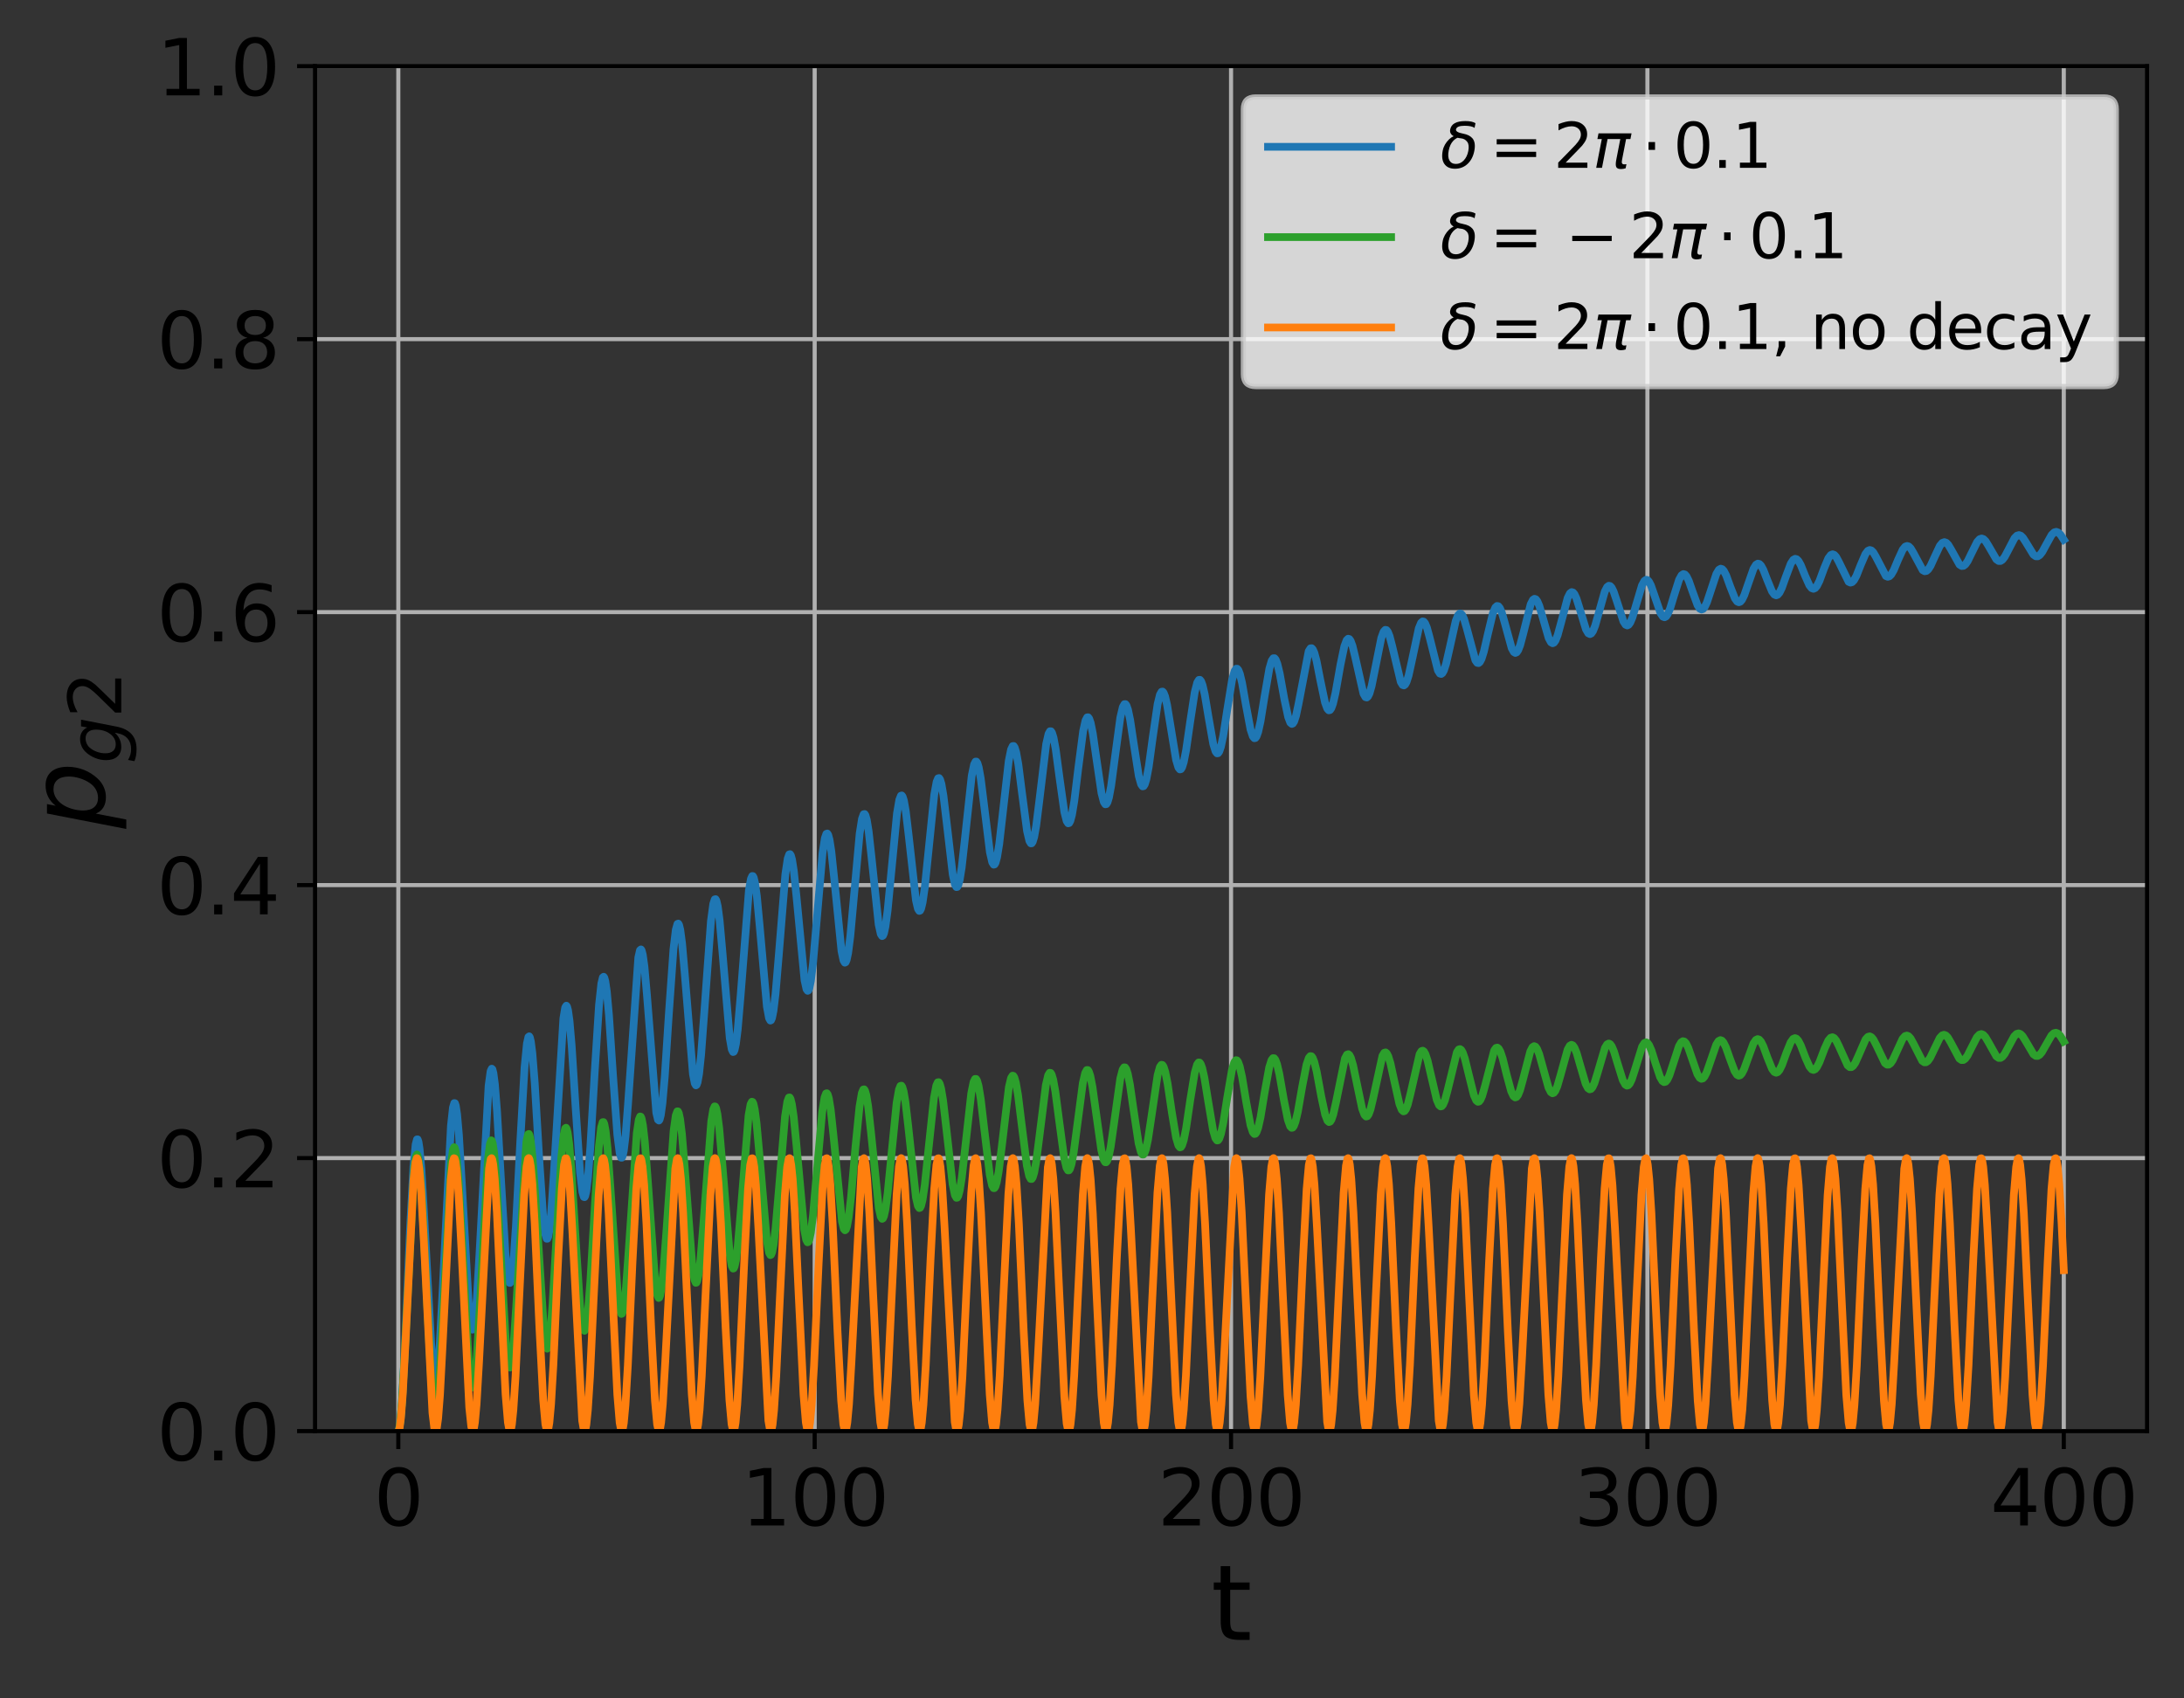 <?xml version="1.0" encoding="utf-8" standalone="no"?>
<!DOCTYPE svg PUBLIC "-//W3C//DTD SVG 1.1//EN"
  "http://www.w3.org/Graphics/SVG/1.1/DTD/svg11.dtd">
<svg xmlns:xlink="http://www.w3.org/1999/xlink" width="425.731pt" height="331.084pt" viewBox="0 0 425.731 331.084" xmlns="http://www.w3.org/2000/svg" version="1.1">
 <rect x="0" y="0" width="425.731" height="331.084" fill="#333333" stroke="none"/>
 <defs>
  <style type="text/css">*{stroke-linejoin: round; stroke-linecap: butt}</style>
 </defs>
 <g id="figure_1">
  <g id="patch_1">
   <path d="M 0 331.084 
L 425.731 331.084 
L 425.731 0 
L 0 0 
L 0 331.084 
z
" style="fill: none"/>
  </g>
  <g id="axes_1">
   <g id="patch_2">
    <path d="M 61.411 279.011 
L 418.531 279.011 
L 418.531 12.899 
L 61.411 12.899 
L 61.411 279.011 
z
" style="fill: none"/>
   </g>
   <g id="matplotlib.axis_1">
    <g id="xtick_1">
     <g id="line2d_1">
      <path d="M 77.644 279.011 
L 77.644 12.899 
" clip-path="url(#p3c3110dc2b)" style="fill: none; stroke: #b0b0b0; stroke-width: 0.8; stroke-linecap: square"/>
     </g>
     <g id="line2d_2">
      <defs>
       <path id="md39032bed2" d="M 0 0 
L 0 3.5 
" style="stroke: #000000; stroke-width: 0.8"/>
      </defs>
      <g>
       <use xlink:href="#md39032bed2" x="77.644" y="279.011" style="stroke: #000000; stroke-width: 0.8"/>
      </g>
     </g>
     <g id="text_1">
      <!-- 0 -->
      <g transform="translate(72.872 297.408) scale(0.15 -0.15)">
       <defs>
        <path id="DejaVuSans-30" d="M 2034 4250 
Q 1547 4250 1301 3770 
Q 1056 3291 1056 2328 
Q 1056 1369 1301 889 
Q 1547 409 2034 409 
Q 2525 409 2770 889 
Q 3016 1369 3016 2328 
Q 3016 3291 2770 3770 
Q 2525 4250 2034 4250 
z
M 2034 4750 
Q 2819 4750 3233 4129 
Q 3647 3509 3647 2328 
Q 3647 1150 3233 529 
Q 2819 -91 2034 -91 
Q 1250 -91 836 529 
Q 422 1150 422 2328 
Q 422 3509 836 4129 
Q 1250 4750 2034 4750 
z
" transform="scale(0.016)"/>
       </defs>
       <use xlink:href="#DejaVuSans-30"/>
      </g>
     </g>
    </g>
    <g id="xtick_2">
     <g id="line2d_3">
      <path d="M 158.807 279.011 
L 158.807 12.899 
" clip-path="url(#p3c3110dc2b)" style="fill: none; stroke: #b0b0b0; stroke-width: 0.8; stroke-linecap: square"/>
     </g>
     <g id="line2d_4">
      <g>
       <use xlink:href="#md39032bed2" x="158.807" y="279.011" style="stroke: #000000; stroke-width: 0.8"/>
      </g>
     </g>
     <g id="text_2">
      <!-- 100 -->
      <g transform="translate(144.492 297.408) scale(0.15 -0.15)">
       <defs>
        <path id="DejaVuSans-31" d="M 794 531 
L 1825 531 
L 1825 4091 
L 703 3866 
L 703 4441 
L 1819 4666 
L 2450 4666 
L 2450 531 
L 3481 531 
L 3481 0 
L 794 0 
L 794 531 
z
" transform="scale(0.016)"/>
       </defs>
       <use xlink:href="#DejaVuSans-31"/>
       <use xlink:href="#DejaVuSans-30" x="63.623"/>
       <use xlink:href="#DejaVuSans-30" x="127.246"/>
      </g>
     </g>
    </g>
    <g id="xtick_3">
     <g id="line2d_5">
      <path d="M 239.971 279.011 
L 239.971 12.899 
" clip-path="url(#p3c3110dc2b)" style="fill: none; stroke: #b0b0b0; stroke-width: 0.8; stroke-linecap: square"/>
     </g>
     <g id="line2d_6">
      <g>
       <use xlink:href="#md39032bed2" x="239.971" y="279.011" style="stroke: #000000; stroke-width: 0.8"/>
      </g>
     </g>
     <g id="text_3">
      <!-- 200 -->
      <g transform="translate(225.655 297.408) scale(0.15 -0.15)">
       <defs>
        <path id="DejaVuSans-32" d="M 1228 531 
L 3431 531 
L 3431 0 
L 469 0 
L 469 531 
Q 828 903 1448 1529 
Q 2069 2156 2228 2338 
Q 2531 2678 2651 2914 
Q 2772 3150 2772 3378 
Q 2772 3750 2511 3984 
Q 2250 4219 1831 4219 
Q 1534 4219 1204 4116 
Q 875 4013 500 3803 
L 500 4441 
Q 881 4594 1212 4672 
Q 1544 4750 1819 4750 
Q 2544 4750 2975 4387 
Q 3406 4025 3406 3419 
Q 3406 3131 3298 2873 
Q 3191 2616 2906 2266 
Q 2828 2175 2409 1742 
Q 1991 1309 1228 531 
z
" transform="scale(0.016)"/>
       </defs>
       <use xlink:href="#DejaVuSans-32"/>
       <use xlink:href="#DejaVuSans-30" x="63.623"/>
       <use xlink:href="#DejaVuSans-30" x="127.246"/>
      </g>
     </g>
    </g>
    <g id="xtick_4">
     <g id="line2d_7">
      <path d="M 321.135 279.011 
L 321.135 12.899 
" clip-path="url(#p3c3110dc2b)" style="fill: none; stroke: #b0b0b0; stroke-width: 0.8; stroke-linecap: square"/>
     </g>
     <g id="line2d_8">
      <g>
       <use xlink:href="#md39032bed2" x="321.135" y="279.011" style="stroke: #000000; stroke-width: 0.8"/>
      </g>
     </g>
     <g id="text_4">
      <!-- 300 -->
      <g transform="translate(306.819 297.408) scale(0.15 -0.15)">
       <defs>
        <path id="DejaVuSans-33" d="M 2597 2516 
Q 3050 2419 3304 2112 
Q 3559 1806 3559 1356 
Q 3559 666 3084 287 
Q 2609 -91 1734 -91 
Q 1441 -91 1130 -33 
Q 819 25 488 141 
L 488 750 
Q 750 597 1062 519 
Q 1375 441 1716 441 
Q 2309 441 2620 675 
Q 2931 909 2931 1356 
Q 2931 1769 2642 2001 
Q 2353 2234 1838 2234 
L 1294 2234 
L 1294 2753 
L 1863 2753 
Q 2328 2753 2575 2939 
Q 2822 3125 2822 3475 
Q 2822 3834 2567 4026 
Q 2313 4219 1838 4219 
Q 1578 4219 1281 4162 
Q 984 4106 628 3988 
L 628 4550 
Q 988 4650 1302 4700 
Q 1616 4750 1894 4750 
Q 2613 4750 3031 4423 
Q 3450 4097 3450 3541 
Q 3450 3153 3228 2886 
Q 3006 2619 2597 2516 
z
" transform="scale(0.016)"/>
       </defs>
       <use xlink:href="#DejaVuSans-33"/>
       <use xlink:href="#DejaVuSans-30" x="63.623"/>
       <use xlink:href="#DejaVuSans-30" x="127.246"/>
      </g>
     </g>
    </g>
    <g id="xtick_5">
     <g id="line2d_9">
      <path d="M 402.298 279.011 
L 402.298 12.899 
" clip-path="url(#p3c3110dc2b)" style="fill: none; stroke: #b0b0b0; stroke-width: 0.8; stroke-linecap: square"/>
     </g>
     <g id="line2d_10">
      <g>
       <use xlink:href="#md39032bed2" x="402.298" y="279.011" style="stroke: #000000; stroke-width: 0.8"/>
      </g>
     </g>
     <g id="text_5">
      <!-- 400 -->
      <g transform="translate(387.983 297.408) scale(0.15 -0.15)">
       <defs>
        <path id="DejaVuSans-34" d="M 2419 4116 
L 825 1625 
L 2419 1625 
L 2419 4116 
z
M 2253 4666 
L 3047 4666 
L 3047 1625 
L 3713 1625 
L 3713 1100 
L 3047 1100 
L 3047 0 
L 2419 0 
L 2419 1100 
L 313 1100 
L 313 1709 
L 2253 4666 
z
" transform="scale(0.016)"/>
       </defs>
       <use xlink:href="#DejaVuSans-34"/>
       <use xlink:href="#DejaVuSans-30" x="63.623"/>
       <use xlink:href="#DejaVuSans-30" x="127.246"/>
      </g>
     </g>
    </g>
    <g id="text_6">
     <!-- t -->
     <g transform="translate(236.051 319.725) scale(0.2 -0.2)">
      <defs>
       <path id="DejaVuSans-74" d="M 1172 4494 
L 1172 3500 
L 2356 3500 
L 2356 3053 
L 1172 3053 
L 1172 1153 
Q 1172 725 1289 603 
Q 1406 481 1766 481 
L 2356 481 
L 2356 0 
L 1766 0 
Q 1100 0 847 248 
Q 594 497 594 1153 
L 594 3053 
L 172 3053 
L 172 3500 
L 594 3500 
L 594 4494 
L 1172 4494 
z
" transform="scale(0.016)"/>
      </defs>
      <use xlink:href="#DejaVuSans-74"/>
     </g>
    </g>
   </g>
   <g id="matplotlib.axis_2">
    <g id="ytick_1">
     <g id="line2d_11">
      <path d="M 61.411 279.011 
L 418.531 279.011 
" clip-path="url(#p3c3110dc2b)" style="fill: none; stroke: #b0b0b0; stroke-width: 0.8; stroke-linecap: square"/>
     </g>
     <g id="line2d_12">
      <defs>
       <path id="m6f3f5b6aff" d="M 0 0 
L -3.5 0 
" style="stroke: #000000; stroke-width: 0.8"/>
      </defs>
      <g>
       <use xlink:href="#m6f3f5b6aff" x="61.411" y="279.011" style="stroke: #000000; stroke-width: 0.8"/>
      </g>
     </g>
     <g id="text_7">
      <!-- 0.0 -->
      <g transform="translate(30.556 284.71) scale(0.15 -0.15)">
       <defs>
        <path id="DejaVuSans-2e" d="M 684 794 
L 1344 794 
L 1344 0 
L 684 0 
L 684 794 
z
" transform="scale(0.016)"/>
       </defs>
       <use xlink:href="#DejaVuSans-30"/>
       <use xlink:href="#DejaVuSans-2e" x="63.623"/>
       <use xlink:href="#DejaVuSans-30" x="95.41"/>
      </g>
     </g>
    </g>
    <g id="ytick_2">
     <g id="line2d_13">
      <path d="M 61.411 225.788 
L 418.531 225.788 
" clip-path="url(#p3c3110dc2b)" style="fill: none; stroke: #b0b0b0; stroke-width: 0.8; stroke-linecap: square"/>
     </g>
     <g id="line2d_14">
      <g>
       <use xlink:href="#m6f3f5b6aff" x="61.411" y="225.788" style="stroke: #000000; stroke-width: 0.8"/>
      </g>
     </g>
     <g id="text_8">
      <!-- 0.2 -->
      <g transform="translate(30.556 231.487) scale(0.15 -0.15)">
       <use xlink:href="#DejaVuSans-30"/>
       <use xlink:href="#DejaVuSans-2e" x="63.623"/>
       <use xlink:href="#DejaVuSans-32" x="95.41"/>
      </g>
     </g>
    </g>
    <g id="ytick_3">
     <g id="line2d_15">
      <path d="M 61.411 172.566 
L 418.531 172.566 
" clip-path="url(#p3c3110dc2b)" style="fill: none; stroke: #b0b0b0; stroke-width: 0.8; stroke-linecap: square"/>
     </g>
     <g id="line2d_16">
      <g>
       <use xlink:href="#m6f3f5b6aff" x="61.411" y="172.566" style="stroke: #000000; stroke-width: 0.8"/>
      </g>
     </g>
     <g id="text_9">
      <!-- 0.4 -->
      <g transform="translate(30.556 178.265) scale(0.15 -0.15)">
       <use xlink:href="#DejaVuSans-30"/>
       <use xlink:href="#DejaVuSans-2e" x="63.623"/>
       <use xlink:href="#DejaVuSans-34" x="95.41"/>
      </g>
     </g>
    </g>
    <g id="ytick_4">
     <g id="line2d_17">
      <path d="M 61.411 119.344 
L 418.531 119.344 
" clip-path="url(#p3c3110dc2b)" style="fill: none; stroke: #b0b0b0; stroke-width: 0.8; stroke-linecap: square"/>
     </g>
     <g id="line2d_18">
      <g>
       <use xlink:href="#m6f3f5b6aff" x="61.411" y="119.344" style="stroke: #000000; stroke-width: 0.8"/>
      </g>
     </g>
     <g id="text_10">
      <!-- 0.6 -->
      <g transform="translate(30.556 125.042) scale(0.15 -0.15)">
       <defs>
        <path id="DejaVuSans-36" d="M 2113 2584 
Q 1688 2584 1439 2293 
Q 1191 2003 1191 1497 
Q 1191 994 1439 701 
Q 1688 409 2113 409 
Q 2538 409 2786 701 
Q 3034 994 3034 1497 
Q 3034 2003 2786 2293 
Q 2538 2584 2113 2584 
z
M 3366 4563 
L 3366 3988 
Q 3128 4100 2886 4159 
Q 2644 4219 2406 4219 
Q 1781 4219 1451 3797 
Q 1122 3375 1075 2522 
Q 1259 2794 1537 2939 
Q 1816 3084 2150 3084 
Q 2853 3084 3261 2657 
Q 3669 2231 3669 1497 
Q 3669 778 3244 343 
Q 2819 -91 2113 -91 
Q 1303 -91 875 529 
Q 447 1150 447 2328 
Q 447 3434 972 4092 
Q 1497 4750 2381 4750 
Q 2619 4750 2861 4703 
Q 3103 4656 3366 4563 
z
" transform="scale(0.016)"/>
       </defs>
       <use xlink:href="#DejaVuSans-30"/>
       <use xlink:href="#DejaVuSans-2e" x="63.623"/>
       <use xlink:href="#DejaVuSans-36" x="95.41"/>
      </g>
     </g>
    </g>
    <g id="ytick_5">
     <g id="line2d_19">
      <path d="M 61.411 66.121 
L 418.531 66.121 
" clip-path="url(#p3c3110dc2b)" style="fill: none; stroke: #b0b0b0; stroke-width: 0.8; stroke-linecap: square"/>
     </g>
     <g id="line2d_20">
      <g>
       <use xlink:href="#m6f3f5b6aff" x="61.411" y="66.121" style="stroke: #000000; stroke-width: 0.8"/>
      </g>
     </g>
     <g id="text_11">
      <!-- 0.8 -->
      <g transform="translate(30.556 71.82) scale(0.15 -0.15)">
       <defs>
        <path id="DejaVuSans-38" d="M 2034 2216 
Q 1584 2216 1326 1975 
Q 1069 1734 1069 1313 
Q 1069 891 1326 650 
Q 1584 409 2034 409 
Q 2484 409 2743 651 
Q 3003 894 3003 1313 
Q 3003 1734 2745 1975 
Q 2488 2216 2034 2216 
z
M 1403 2484 
Q 997 2584 770 2862 
Q 544 3141 544 3541 
Q 544 4100 942 4425 
Q 1341 4750 2034 4750 
Q 2731 4750 3128 4425 
Q 3525 4100 3525 3541 
Q 3525 3141 3298 2862 
Q 3072 2584 2669 2484 
Q 3125 2378 3379 2068 
Q 3634 1759 3634 1313 
Q 3634 634 3220 271 
Q 2806 -91 2034 -91 
Q 1263 -91 848 271 
Q 434 634 434 1313 
Q 434 1759 690 2068 
Q 947 2378 1403 2484 
z
M 1172 3481 
Q 1172 3119 1398 2916 
Q 1625 2713 2034 2713 
Q 2441 2713 2670 2916 
Q 2900 3119 2900 3481 
Q 2900 3844 2670 4047 
Q 2441 4250 2034 4250 
Q 1625 4250 1398 4047 
Q 1172 3844 1172 3481 
z
" transform="scale(0.016)"/>
       </defs>
       <use xlink:href="#DejaVuSans-30"/>
       <use xlink:href="#DejaVuSans-2e" x="63.623"/>
       <use xlink:href="#DejaVuSans-38" x="95.41"/>
      </g>
     </g>
    </g>
    <g id="ytick_6">
     <g id="line2d_21">
      <path d="M 61.411 12.899 
L 418.531 12.899 
" clip-path="url(#p3c3110dc2b)" style="fill: none; stroke: #b0b0b0; stroke-width: 0.8; stroke-linecap: square"/>
     </g>
     <g id="line2d_22">
      <g>
       <use xlink:href="#m6f3f5b6aff" x="61.411" y="12.899" style="stroke: #000000; stroke-width: 0.8"/>
      </g>
     </g>
     <g id="text_12">
      <!-- 1.0 -->
      <g transform="translate(30.556 18.598) scale(0.15 -0.15)">
       <use xlink:href="#DejaVuSans-31"/>
       <use xlink:href="#DejaVuSans-2e" x="63.623"/>
       <use xlink:href="#DejaVuSans-30" x="95.41"/>
      </g>
     </g>
    </g>
    <g id="text_13">
     <!-- $p_{g2}$ -->
     <g transform="translate(20.356 161.555) rotate(-90) scale(0.2 -0.2)">
      <defs>
       <path id="DejaVuSans-Oblique-70" d="M 3175 2156 
Q 3175 2616 2975 2859 
Q 2775 3103 2400 3103 
Q 2144 3103 1911 2972 
Q 1678 2841 1497 2591 
Q 1319 2344 1212 1994 
Q 1106 1644 1106 1300 
Q 1106 863 1306 627 
Q 1506 391 1875 391 
Q 2147 391 2380 519 
Q 2613 647 2778 891 
Q 2956 1147 3065 1494 
Q 3175 1841 3175 2156 
z
M 1394 2969 
Q 1625 3272 1939 3428 
Q 2253 3584 2638 3584 
Q 3175 3584 3472 3232 
Q 3769 2881 3769 2247 
Q 3769 1728 3584 1258 
Q 3400 788 3053 416 
Q 2822 169 2531 39 
Q 2241 -91 1919 -91 
Q 1547 -91 1294 64 
Q 1041 219 916 525 
L 556 -1331 
L -19 -1331 
L 922 3500 
L 1497 3500 
L 1394 2969 
z
" transform="scale(0.016)"/>
       <path id="DejaVuSans-Oblique-67" d="M 3816 3500 
L 3219 434 
Q 3047 -456 2561 -893 
Q 2075 -1331 1253 -1331 
Q 950 -1331 690 -1286 
Q 431 -1241 206 -1147 
L 313 -588 
Q 525 -725 762 -790 
Q 1000 -856 1269 -856 
Q 1816 -856 2167 -557 
Q 2519 -259 2631 300 
L 2681 563 
Q 2441 288 2122 144 
Q 1803 0 1434 0 
Q 903 0 598 351 
Q 294 703 294 1319 
Q 294 1803 478 2267 
Q 663 2731 997 3091 
Q 1219 3328 1514 3456 
Q 1809 3584 2131 3584 
Q 2484 3584 2746 3420 
Q 3009 3256 3138 2956 
L 3238 3500 
L 3816 3500 
z
M 2950 2216 
Q 2950 2641 2750 2872 
Q 2550 3103 2181 3103 
Q 1953 3103 1747 3012 
Q 1541 2922 1394 2759 
Q 1156 2491 1023 2127 
Q 891 1763 891 1375 
Q 891 944 1092 712 
Q 1294 481 1672 481 
Q 2219 481 2584 976 
Q 2950 1472 2950 2216 
z
" transform="scale(0.016)"/>
      </defs>
      <use xlink:href="#DejaVuSans-Oblique-70"/>
      <use xlink:href="#DejaVuSans-Oblique-67" transform="translate(63.477 -16.406) scale(0.7)"/>
      <use xlink:href="#DejaVuSans-32" transform="translate(107.91 -16.406) scale(0.7)"/>
     </g>
    </g>
   </g>
   <g id="line2d_23">
    <path d="M 77.644 279.011 
L 77.806 278.579 
L 78.033 277.112 
L 78.358 273.363 
L 78.845 264.694 
L 79.949 239.278 
L 80.598 227.401 
L 81.02 223.124 
L 81.28 222.139 
L 81.41 222.135 
L 81.572 222.585 
L 81.799 224.036 
L 82.156 228.08 
L 82.676 236.946 
L 84.234 265.374 
L 84.624 268.371 
L 84.851 268.859 
L 84.948 268.772 
L 85.111 268.232 
L 85.37 266.362 
L 85.728 261.928 
L 86.279 251.748 
L 87.903 219.482 
L 88.292 215.933 
L 88.552 215.059 
L 88.682 215.083 
L 88.844 215.543 
L 89.104 217.235 
L 89.461 221.291 
L 90.013 230.504 
L 91.409 255.005 
L 91.831 258.541 
L 92.091 259.236 
L 92.188 259.189 
L 92.351 258.737 
L 92.61 257.06 
L 92.967 252.978 
L 93.487 244.109 
L 95.24 211.707 
L 95.63 208.839 
L 95.857 208.353 
L 95.987 208.476 
L 96.181 209.197 
L 96.474 211.421 
L 96.896 216.723 
L 97.61 229.168 
L 98.551 244.757 
L 99.006 249.028 
L 99.298 250.099 
L 99.428 250.12 
L 99.558 249.858 
L 99.785 248.726 
L 100.11 245.7 
L 100.564 239.093 
L 101.408 222.777 
L 102.252 208.101 
L 102.707 203.476 
L 102.999 202.172 
L 103.162 202.048 
L 103.291 202.258 
L 103.486 203.075 
L 103.778 205.365 
L 104.233 211.068 
L 105.077 225.344 
L 105.856 236.968 
L 106.278 240.559 
L 106.57 241.518 
L 106.7 241.513 
L 106.863 241.131 
L 107.09 239.905 
L 107.447 236.457 
L 107.966 228.737 
L 109.817 198.56 
L 110.174 196.421 
L 110.401 196.071 
L 110.531 196.228 
L 110.726 196.942 
L 111.018 199.025 
L 111.44 203.873 
L 112.187 215.613 
L 113.063 228.51 
L 113.518 232.376 
L 113.81 233.369 
L 113.94 233.405 
L 114.07 233.187 
L 114.297 232.204 
L 114.622 229.537 
L 115.076 223.672 
L 115.92 209.113 
L 116.765 195.946 
L 117.219 191.763 
L 117.511 190.562 
L 117.674 190.431 
L 117.803 190.602 
L 117.998 191.309 
L 118.29 193.324 
L 118.712 197.958 
L 119.492 209.601 
L 120.336 221.221 
L 120.79 224.811 
L 121.082 225.702 
L 121.212 225.714 
L 121.375 225.392 
L 121.602 224.323 
L 121.927 221.619 
L 122.414 215.399 
L 124.426 186.684 
L 124.751 185.261 
L 124.946 185.101 
L 125.076 185.284 
L 125.303 186.148 
L 125.628 188.498 
L 126.115 194.022 
L 127.933 216.949 
L 128.257 218.31 
L 128.452 218.464 
L 128.582 218.285 
L 128.809 217.431 
L 129.134 215.081 
L 129.588 209.876 
L 130.4 197.406 
L 131.277 185.073 
L 131.731 181.291 
L 132.056 180.131 
L 132.218 180.064 
L 132.38 180.339 
L 132.608 181.281 
L 132.965 183.958 
L 133.484 189.891 
L 135.075 209.393 
L 135.432 211.237 
L 135.659 211.606 
L 135.789 211.523 
L 135.984 211 
L 136.276 209.345 
L 136.666 205.678 
L 137.283 197.417 
L 138.581 179.586 
L 139.036 176.229 
L 139.328 175.342 
L 139.49 175.303 
L 139.653 175.587 
L 139.912 176.688 
L 140.27 179.378 
L 140.821 185.549 
L 142.25 202.404 
L 142.64 204.597 
L 142.899 205.108 
L 143.029 205.062 
L 143.191 204.72 
L 143.451 203.532 
L 143.808 200.709 
L 144.36 194.22 
L 145.983 173.625 
L 146.373 171.354 
L 146.633 170.791 
L 146.763 170.804 
L 146.925 171.095 
L 147.185 172.169 
L 147.542 174.752 
L 148.094 180.624 
L 149.49 196.264 
L 149.912 198.527 
L 150.171 198.975 
L 150.301 198.914 
L 150.496 198.465 
L 150.788 197.012 
L 151.178 193.765 
L 151.795 186.409 
L 153.093 170.435 
L 153.548 167.397 
L 153.84 166.577 
L 154.002 166.527 
L 154.165 166.765 
L 154.392 167.569 
L 154.749 169.842 
L 155.269 174.866 
L 156.827 191.125 
L 157.216 192.872 
L 157.444 193.175 
L 157.574 193.101 
L 157.768 192.651 
L 158.061 191.243 
L 158.483 187.82 
L 159.132 180.321 
L 160.333 166.365 
L 160.788 163.407 
L 161.08 162.57 
L 161.275 162.505 
L 161.437 162.75 
L 161.697 163.689 
L 162.054 165.972 
L 162.606 171.196 
L 164.034 185.422 
L 164.424 187.263 
L 164.684 187.686 
L 164.846 187.605 
L 165.041 187.157 
L 165.333 185.792 
L 165.755 182.516 
L 166.404 175.394 
L 167.573 162.511 
L 168.027 159.635 
L 168.352 158.743 
L 168.547 158.704 
L 168.709 158.954 
L 168.969 159.87 
L 169.326 162.062 
L 169.878 167.033 
L 171.274 180.234 
L 171.696 182.133 
L 171.956 182.504 
L 172.118 182.408 
L 172.313 181.963 
L 172.605 180.642 
L 173.027 177.507 
L 173.709 170.373 
L 174.845 158.608 
L 175.3 155.934 
L 175.624 155.126 
L 175.787 155.089 
L 175.949 155.296 
L 176.209 156.115 
L 176.566 158.133 
L 177.118 162.78 
L 178.546 175.526 
L 178.936 177.199 
L 179.196 177.596 
L 179.358 177.536 
L 179.553 177.15 
L 179.845 175.952 
L 180.267 173.049 
L 180.916 166.705 
L 182.117 154.925 
L 182.572 152.439 
L 182.864 151.74 
L 183.059 151.691 
L 183.254 151.973 
L 183.514 152.842 
L 183.903 155.084 
L 184.52 160.26 
L 185.721 170.51 
L 186.143 172.441 
L 186.435 172.953 
L 186.598 172.925 
L 186.793 172.594 
L 187.085 171.509 
L 187.474 169.071 
L 188.091 163.529 
L 189.422 151.235 
L 189.877 149.033 
L 190.169 148.48 
L 190.331 148.479 
L 190.526 148.765 
L 190.786 149.61 
L 191.175 151.76 
L 191.792 156.679 
L 192.961 166.144 
L 193.415 168.121 
L 193.708 168.578 
L 193.87 168.536 
L 194.065 168.204 
L 194.357 167.152 
L 194.779 164.581 
L 195.428 158.929 
L 196.63 148.375 
L 197.084 146.125 
L 197.409 145.452 
L 197.604 145.444 
L 197.798 145.732 
L 198.091 146.689 
L 198.513 149.038 
L 199.194 154.384 
L 200.201 162.021 
L 200.655 163.951 
L 200.947 164.427 
L 201.11 164.413 
L 201.305 164.13 
L 201.597 163.178 
L 201.986 161.019 
L 202.603 156.085 
L 203.934 145.071 
L 204.389 143.078 
L 204.681 142.565 
L 204.876 142.575 
L 205.071 142.864 
L 205.363 143.792 
L 205.785 146.04 
L 206.499 151.374 
L 207.473 158.302 
L 207.928 160.092 
L 208.22 160.518 
L 208.415 160.462 
L 208.642 160.051 
L 208.966 158.849 
L 209.421 156.116 
L 210.2 149.721 
L 211.142 142.514 
L 211.596 140.48 
L 211.921 139.859 
L 212.116 139.841 
L 212.31 140.086 
L 212.603 140.926 
L 213.025 143.007 
L 213.706 147.771 
L 214.713 154.618 
L 215.167 156.365 
L 215.46 156.808 
L 215.654 156.782 
L 215.882 156.425 
L 216.174 155.469 
L 216.596 153.216 
L 217.278 148.111 
L 218.381 139.911 
L 218.868 137.84 
L 219.193 137.278 
L 219.388 137.276 
L 219.583 137.524 
L 219.875 138.338 
L 220.297 140.33 
L 220.979 144.852 
L 221.985 151.297 
L 222.44 152.918 
L 222.732 153.315 
L 222.927 153.275 
L 223.154 152.921 
L 223.478 151.863 
L 223.933 149.438 
L 224.712 143.734 
L 225.654 137.272 
L 226.108 135.433 
L 226.433 134.861 
L 226.628 134.834 
L 226.822 135.043 
L 227.115 135.779 
L 227.504 137.453 
L 228.154 141.429 
L 229.257 148.153 
L 229.712 149.658 
L 230.004 150.011 
L 230.199 149.96 
L 230.426 149.608 
L 230.751 148.587 
L 231.205 146.27 
L 231.984 140.862 
L 232.893 134.943 
L 233.38 133.071 
L 233.705 132.553 
L 233.9 132.541 
L 234.127 132.809 
L 234.419 133.575 
L 234.841 135.398 
L 235.556 139.678 
L 236.497 145.04 
L 236.952 146.509 
L 237.244 146.877 
L 237.439 146.851 
L 237.666 146.545 
L 237.991 145.614 
L 238.445 143.464 
L 239.192 138.603 
L 240.166 132.582 
L 240.653 130.841 
L 240.977 130.373 
L 241.172 130.375 
L 241.399 130.643 
L 241.692 131.384 
L 242.114 133.128 
L 242.86 137.385 
L 243.769 142.233 
L 244.224 143.596 
L 244.516 143.925 
L 244.711 143.888 
L 244.938 143.584 
L 245.263 142.685 
L 245.717 140.63 
L 246.496 135.807 
L 247.438 130.354 
L 247.893 128.808 
L 248.217 128.33 
L 248.444 128.327 
L 248.672 128.594 
L 248.996 129.415 
L 249.451 131.289 
L 250.36 136.303 
L 251.107 139.811 
L 251.529 140.894 
L 251.821 141.14 
L 252.016 141.06 
L 252.275 140.652 
L 252.632 139.564 
L 253.119 137.267 
L 255.1 126.961 
L 255.457 126.4 
L 255.684 126.374 
L 255.911 126.604 
L 256.204 127.255 
L 256.626 128.801 
L 257.372 132.597 
L 258.281 136.945 
L 258.736 138.179 
L 259.028 138.486 
L 259.255 138.438 
L 259.515 138.078 
L 259.84 137.194 
L 260.327 135.106 
L 261.301 129.594 
L 262.047 126.024 
L 262.502 124.812 
L 262.794 124.527 
L 263.021 124.585 
L 263.281 124.943 
L 263.638 125.901 
L 264.158 128.043 
L 265.781 135.247 
L 266.171 135.918 
L 266.43 135.988 
L 266.658 135.795 
L 266.95 135.208 
L 267.372 133.757 
L 268.021 130.548 
L 269.255 124.393 
L 269.709 123.15 
L 270.034 122.798 
L 270.261 122.832 
L 270.521 123.148 
L 270.878 124.026 
L 271.397 126.025 
L 273.053 132.955 
L 273.41 133.543 
L 273.67 133.632 
L 273.897 133.47 
L 274.19 132.94 
L 274.579 131.723 
L 275.196 128.923 
L 276.56 122.517 
L 277.014 121.419 
L 277.306 121.154 
L 277.533 121.197 
L 277.793 121.509 
L 278.15 122.354 
L 278.67 124.258 
L 280.293 130.713 
L 280.683 131.325 
L 280.942 131.397 
L 281.17 131.233 
L 281.462 130.718 
L 281.884 129.433 
L 282.533 126.575 
L 283.767 121.059 
L 284.221 119.935 
L 284.546 119.609 
L 284.773 119.632 
L 285.033 119.906 
L 285.39 120.681 
L 285.91 122.456 
L 287.598 128.733 
L 287.955 129.227 
L 288.215 129.284 
L 288.474 129.078 
L 288.799 128.465 
L 289.253 127.032 
L 290 123.763 
L 291.007 119.577 
L 291.494 118.432 
L 291.818 118.139 
L 292.078 118.191 
L 292.37 118.546 
L 292.76 119.457 
L 293.344 121.507 
L 294.675 126.367 
L 295.097 127.13 
L 295.389 127.299 
L 295.649 127.185 
L 295.941 126.767 
L 296.331 125.772 
L 296.915 123.577 
L 298.376 117.806 
L 298.831 116.931 
L 299.123 116.744 
L 299.383 116.835 
L 299.675 117.213 
L 300.064 118.123 
L 300.681 120.226 
L 301.883 124.403 
L 302.337 125.231 
L 302.662 125.412 
L 302.921 125.294 
L 303.214 124.887 
L 303.636 123.836 
L 304.253 121.583 
L 305.584 116.574 
L 306.038 115.673 
L 306.363 115.437 
L 306.623 115.505 
L 306.915 115.844 
L 307.304 116.683 
L 307.921 118.653 
L 309.155 122.703 
L 309.609 123.47 
L 309.934 123.629 
L 310.194 123.507 
L 310.518 123.051 
L 310.94 122.008 
L 311.59 119.71 
L 312.823 115.325 
L 313.278 114.447 
L 313.603 114.203 
L 313.862 114.25 
L 314.155 114.553 
L 314.544 115.325 
L 315.128 117.06 
L 316.46 121.162 
L 316.882 121.804 
L 317.206 121.942 
L 317.466 121.817 
L 317.791 121.375 
L 318.213 120.376 
L 318.894 118.074 
L 320.063 114.143 
L 320.55 113.249 
L 320.875 113.029 
L 321.135 113.083 
L 321.427 113.379 
L 321.816 114.121 
L 322.433 115.874 
L 323.699 119.57 
L 324.154 120.228 
L 324.479 120.347 
L 324.771 120.19 
L 325.095 119.732 
L 325.55 118.655 
L 326.297 116.191 
L 327.303 113.023 
L 327.79 112.153 
L 328.147 111.92 
L 328.439 112.001 
L 328.764 112.364 
L 329.186 113.208 
L 329.9 115.245 
L 330.907 118.002 
L 331.361 118.682 
L 331.686 118.842 
L 331.978 118.736 
L 332.303 118.348 
L 332.725 117.464 
L 333.407 115.412 
L 334.575 111.89 
L 335.062 111.081 
L 335.419 110.873 
L 335.712 110.958 
L 336.036 111.311 
L 336.491 112.194 
L 337.27 114.337 
L 338.179 116.646 
L 338.633 117.276 
L 338.958 117.418 
L 339.25 117.309 
L 339.575 116.932 
L 340.029 116.006 
L 340.744 113.933 
L 341.815 110.889 
L 342.302 110.101 
L 342.659 109.886 
L 342.951 109.951 
L 343.276 110.269 
L 343.731 111.088 
L 344.477 113.012 
L 345.419 115.305 
L 345.873 115.92 
L 346.23 116.071 
L 346.523 115.959 
L 346.88 115.545 
L 347.334 114.631 
L 348.113 112.45 
L 349.087 109.874 
L 349.574 109.142 
L 349.931 108.949 
L 350.224 109.019 
L 350.581 109.372 
L 351.035 110.18 
L 351.847 112.191 
L 352.691 114.094 
L 353.146 114.665 
L 353.503 114.797 
L 353.827 114.659 
L 354.184 114.232 
L 354.671 113.258 
L 355.58 110.794 
L 356.392 108.857 
L 356.879 108.209 
L 357.236 108.063 
L 357.561 108.181 
L 357.918 108.57 
L 358.405 109.458 
L 360.353 113.427 
L 360.71 113.593 
L 361.035 113.5 
L 361.392 113.136 
L 361.879 112.256 
L 362.69 110.207 
L 363.632 108.014 
L 364.119 107.382 
L 364.476 107.227 
L 364.801 107.325 
L 365.158 107.679 
L 365.645 108.504 
L 367.625 112.307 
L 367.982 112.456 
L 368.307 112.36 
L 368.664 112.007 
L 369.151 111.166 
L 369.995 109.143 
L 370.904 107.161 
L 371.391 106.574 
L 371.748 106.437 
L 372.073 106.537 
L 372.462 106.921 
L 372.982 107.793 
L 374.8 111.17 
L 375.19 111.375 
L 375.514 111.318 
L 375.871 111.02 
L 376.326 110.324 
L 377.073 108.684 
L 378.144 106.407 
L 378.631 105.835 
L 379.02 105.69 
L 379.378 105.813 
L 379.767 106.205 
L 380.319 107.118 
L 381.975 110.087 
L 382.397 110.348 
L 382.754 110.314 
L 383.111 110.045 
L 383.566 109.401 
L 384.28 107.934 
L 385.416 105.644 
L 385.903 105.112 
L 386.293 104.984 
L 386.65 105.108 
L 387.072 105.527 
L 387.656 106.476 
L 389.15 109.055 
L 389.604 109.373 
L 389.961 109.374 
L 390.318 109.152 
L 390.773 108.577 
L 391.455 107.286 
L 392.688 104.924 
L 393.175 104.43 
L 393.565 104.317 
L 393.922 104.441 
L 394.344 104.845 
L 394.929 105.748 
L 396.389 108.144 
L 396.844 108.46 
L 397.234 108.463 
L 397.623 108.217 
L 398.11 107.595 
L 398.857 106.208 
L 399.928 104.286 
L 400.448 103.786 
L 400.837 103.686 
L 401.227 103.832 
L 401.681 104.279 
L 402.298 105.225 
L 402.298 105.225 
" clip-path="url(#p3c3110dc2b)" style="fill: none; stroke: #1f77b4; stroke-width: 1.5; stroke-linecap: square"/>
   </g>
   <g id="line2d_24">
    <path d="M 77.644 279.011 
L 77.806 278.579 
L 78.033 277.117 
L 78.358 273.399 
L 78.845 264.861 
L 80.76 227.502 
L 81.085 225.384 
L 81.28 225.078 
L 81.41 225.282 
L 81.604 226.19 
L 81.897 228.837 
L 82.319 235.021 
L 83.033 249.457 
L 84.007 268.234 
L 84.461 273.245 
L 84.754 274.579 
L 84.883 274.661 
L 84.916 274.632 
L 85.078 274.191 
L 85.306 272.76 
L 85.663 268.734 
L 86.182 259.766 
L 87.935 226.783 
L 88.292 224.15 
L 88.52 223.66 
L 88.617 223.739 
L 88.779 224.254 
L 89.039 226.038 
L 89.396 230.243 
L 89.948 239.755 
L 91.409 266.272 
L 91.799 269.673 
L 92.058 270.519 
L 92.188 270.494 
L 92.351 270.043 
L 92.61 268.374 
L 92.967 264.329 
L 93.519 254.987 
L 95.11 226.17 
L 95.5 223.02 
L 95.759 222.326 
L 95.889 222.417 
L 96.052 222.936 
L 96.311 224.672 
L 96.701 229.157 
L 97.285 238.969 
L 98.616 261.997 
L 99.038 265.71 
L 99.298 266.598 
L 99.428 266.62 
L 99.558 266.358 
L 99.785 265.23 
L 100.11 262.226 
L 100.597 255.167 
L 102.61 222.591 
L 102.934 221.155 
L 103.097 221.078 
L 103.226 221.325 
L 103.454 222.406 
L 103.778 225.285 
L 104.265 232.02 
L 106.148 261.115 
L 106.473 262.754 
L 106.668 262.949 
L 106.798 262.743 
L 106.992 261.939 
L 107.285 259.669 
L 107.707 254.425 
L 108.421 242.184 
L 109.427 225.584 
L 109.882 221.232 
L 110.174 219.991 
L 110.336 219.867 
L 110.466 220.06 
L 110.661 220.83 
L 110.953 223.007 
L 111.375 228.017 
L 112.122 240.162 
L 113.031 254.132 
L 113.486 258.234 
L 113.778 259.372 
L 113.94 259.457 
L 114.07 259.239 
L 114.297 258.259 
L 114.622 255.611 
L 115.076 249.83 
L 115.985 234.565 
L 116.732 223.627 
L 117.187 219.769 
L 117.479 218.782 
L 117.641 218.77 
L 117.803 219.141 
L 118.063 220.506 
L 118.42 223.793 
L 118.972 231.319 
L 120.466 252.908 
L 120.855 255.547 
L 121.115 256.167 
L 121.245 256.119 
L 121.407 255.723 
L 121.667 254.336 
L 122.024 251.041 
L 122.576 243.512 
L 124.134 220.886 
L 124.524 218.285 
L 124.784 217.67 
L 124.913 217.712 
L 125.076 218.089 
L 125.335 219.419 
L 125.693 222.574 
L 126.244 229.737 
L 127.705 249.79 
L 128.127 252.513 
L 128.387 253.058 
L 128.517 252.991 
L 128.679 252.591 
L 128.939 251.241 
L 129.329 247.724 
L 129.913 239.948 
L 131.309 220.473 
L 131.731 217.465 
L 132.023 216.673 
L 132.153 216.677 
L 132.315 216.991 
L 132.575 218.183 
L 132.932 221.089 
L 133.484 227.783 
L 134.978 247.125 
L 135.367 249.522 
L 135.627 250.103 
L 135.757 250.074 
L 135.919 249.738 
L 136.179 248.525 
L 136.536 245.612 
L 137.088 238.916 
L 138.646 218.646 
L 139.036 216.284 
L 139.296 215.707 
L 139.425 215.731 
L 139.588 216.051 
L 139.847 217.214 
L 140.205 220.004 
L 140.757 226.375 
L 142.25 244.598 
L 142.64 246.813 
L 142.899 247.326 
L 143.029 247.28 
L 143.191 246.939 
L 143.451 245.757 
L 143.808 242.961 
L 144.36 236.587 
L 145.919 217.489 
L 146.308 215.306 
L 146.568 214.797 
L 146.698 214.837 
L 146.86 215.162 
L 147.12 216.296 
L 147.477 218.973 
L 148.029 225.037 
L 149.49 241.963 
L 149.912 244.248 
L 150.171 244.698 
L 150.301 244.637 
L 150.496 244.189 
L 150.788 242.744 
L 151.178 239.534 
L 151.795 232.329 
L 153.028 217.677 
L 153.483 214.742 
L 153.775 213.98 
L 153.937 213.962 
L 154.1 214.233 
L 154.36 215.25 
L 154.717 217.715 
L 155.269 223.382 
L 156.762 239.709 
L 157.152 241.721 
L 157.411 242.203 
L 157.574 242.138 
L 157.768 241.69 
L 158.061 240.29 
L 158.483 236.906 
L 159.164 229.169 
L 160.268 216.833 
L 160.723 213.973 
L 161.015 213.192 
L 161.177 213.14 
L 161.34 213.362 
L 161.567 214.121 
L 161.924 216.289 
L 162.443 221.129 
L 164.132 238.167 
L 164.489 239.601 
L 164.716 239.861 
L 164.878 239.727 
L 165.106 239.096 
L 165.43 237.349 
L 165.885 233.49 
L 166.761 223.582 
L 167.541 215.774 
L 167.995 213.117 
L 168.287 212.412 
L 168.45 212.382 
L 168.612 212.611 
L 168.872 213.499 
L 169.229 215.678 
L 169.781 220.719 
L 171.307 235.546 
L 171.696 237.264 
L 171.956 237.635 
L 172.118 237.54 
L 172.313 237.096 
L 172.605 235.783 
L 173.027 232.686 
L 173.709 225.714 
L 174.78 215.018 
L 175.235 212.43 
L 175.527 211.709 
L 175.722 211.667 
L 175.884 211.901 
L 176.144 212.768 
L 176.501 214.861 
L 177.053 219.658 
L 178.546 233.439 
L 178.936 235.128 
L 179.196 235.528 
L 179.358 235.468 
L 179.553 235.083 
L 179.845 233.891 
L 180.267 231.023 
L 180.949 224.478 
L 182.053 214.067 
L 182.507 211.663 
L 182.799 211.011 
L 182.994 210.992 
L 183.189 211.305 
L 183.449 212.219 
L 183.838 214.542 
L 184.455 219.888 
L 185.689 230.861 
L 186.143 233.016 
L 186.435 233.532 
L 186.598 233.503 
L 186.793 233.173 
L 187.085 232.094 
L 187.474 229.683 
L 188.091 224.255 
L 189.325 213.174 
L 189.779 210.94 
L 190.072 210.353 
L 190.266 210.354 
L 190.461 210.669 
L 190.753 211.704 
L 191.175 214.244 
L 191.857 220.064 
L 192.928 229.004 
L 193.383 231.107 
L 193.675 231.642 
L 193.838 231.642 
L 194.032 231.362 
L 194.292 230.527 
L 194.682 228.38 
L 195.266 223.665 
L 196.662 211.953 
L 197.084 210.169 
L 197.376 209.715 
L 197.539 209.752 
L 197.733 210.068 
L 198.026 211.071 
L 198.448 213.502 
L 199.129 219.027 
L 200.168 227.253 
L 200.623 229.302 
L 200.915 229.852 
L 201.11 229.859 
L 201.305 229.577 
L 201.597 228.63 
L 201.986 226.495 
L 202.603 221.661 
L 203.869 211.546 
L 204.324 209.621 
L 204.616 209.147 
L 204.811 209.183 
L 205.006 209.499 
L 205.298 210.471 
L 205.72 212.796 
L 206.402 218.041 
L 207.441 225.784 
L 207.895 227.688 
L 208.187 228.184 
L 208.382 228.173 
L 208.577 227.89 
L 208.869 226.971 
L 209.291 224.72 
L 209.94 219.795 
L 211.077 211.161 
L 211.531 209.193 
L 211.856 208.613 
L 212.051 208.619 
L 212.245 208.89 
L 212.538 209.771 
L 212.96 211.924 
L 213.641 216.848 
L 214.68 224.221 
L 215.135 226.075 
L 215.427 226.584 
L 215.622 226.601 
L 215.817 226.36 
L 216.109 225.53 
L 216.498 223.639 
L 217.115 219.335 
L 218.381 210.272 
L 218.836 208.529 
L 219.128 208.089 
L 219.323 208.111 
L 219.55 208.451 
L 219.842 209.362 
L 220.264 211.489 
L 220.979 216.454 
L 221.953 222.912 
L 222.407 224.635 
L 222.699 225.093 
L 222.894 225.095 
L 223.089 224.852 
L 223.381 224.046 
L 223.771 222.235 
L 224.388 218.145 
L 225.654 209.607 
L 226.108 207.99 
L 226.4 207.596 
L 226.595 207.63 
L 226.822 207.969 
L 227.147 208.976 
L 227.602 211.261 
L 228.446 216.96 
L 229.257 221.819 
L 229.712 223.341 
L 230.004 223.697 
L 230.199 223.645 
L 230.426 223.295 
L 230.751 222.28 
L 231.205 219.995 
L 232.049 214.27 
L 232.893 209.13 
L 233.348 207.552 
L 233.64 207.144 
L 233.835 207.153 
L 234.062 207.446 
L 234.354 208.247 
L 234.776 210.132 
L 235.491 214.558 
L 236.465 220.348 
L 236.919 221.908 
L 237.244 222.348 
L 237.439 222.323 
L 237.666 222.018 
L 237.991 221.093 
L 238.445 218.971 
L 239.224 214.014 
L 240.133 208.675 
L 240.588 207.137 
L 240.912 206.702 
L 241.107 206.723 
L 241.334 207.015 
L 241.659 207.902 
L 242.114 209.929 
L 242.958 215.015 
L 243.769 219.376 
L 244.224 220.755 
L 244.516 221.086 
L 244.711 221.049 
L 244.938 220.746 
L 245.263 219.853 
L 245.717 217.825 
L 246.529 212.922 
L 247.406 208.105 
L 247.86 206.676 
L 248.152 206.299 
L 248.379 206.318 
L 248.607 206.607 
L 248.931 207.464 
L 249.386 209.4 
L 250.262 214.408 
L 251.042 218.317 
L 251.496 219.596 
L 251.788 219.891 
L 251.983 219.844 
L 252.21 219.544 
L 252.535 218.682 
L 252.99 216.745 
L 253.834 211.905 
L 254.678 207.569 
L 255.132 206.242 
L 255.424 205.903 
L 255.652 205.934 
L 255.879 206.221 
L 256.204 207.048 
L 256.658 208.897 
L 257.567 213.819 
L 258.314 217.313 
L 258.768 218.498 
L 259.061 218.761 
L 259.288 218.678 
L 259.548 218.279 
L 259.905 217.241 
L 260.424 214.919 
L 262.177 206.341 
L 262.567 205.615 
L 262.827 205.524 
L 263.054 205.705 
L 263.346 206.282 
L 263.768 207.715 
L 264.45 211.022 
L 265.521 216.138 
L 265.976 217.355 
L 266.3 217.685 
L 266.528 217.628 
L 266.787 217.275 
L 267.145 216.322 
L 267.664 214.157 
L 269.482 205.838 
L 269.839 205.252 
L 270.099 205.179 
L 270.326 205.363 
L 270.618 205.923 
L 271.04 207.294 
L 271.722 210.434 
L 272.794 215.25 
L 273.248 216.38 
L 273.573 216.675 
L 273.8 216.61 
L 274.06 216.263 
L 274.417 215.346 
L 274.936 213.283 
L 276.722 205.52 
L 277.079 204.936 
L 277.339 204.845 
L 277.566 204.999 
L 277.858 205.505 
L 278.28 206.774 
L 278.929 209.567 
L 280.066 214.408 
L 280.52 215.457 
L 280.812 215.713 
L 281.04 215.67 
L 281.299 215.363 
L 281.657 214.523 
L 282.176 212.6 
L 283.994 205.146 
L 284.351 204.61 
L 284.611 204.536 
L 284.838 204.693 
L 285.13 205.184 
L 285.552 206.399 
L 286.234 209.196 
L 287.306 213.514 
L 287.76 214.537 
L 288.085 214.811 
L 288.312 214.76 
L 288.572 214.458 
L 288.929 213.649 
L 289.448 211.816 
L 291.266 204.794 
L 291.623 204.303 
L 291.883 204.245 
L 292.143 204.441 
L 292.468 205.025 
L 292.922 206.376 
L 293.734 209.663 
L 294.578 212.763 
L 295.032 213.713 
L 295.357 213.958 
L 295.617 213.876 
L 295.909 213.492 
L 296.299 212.546 
L 296.883 210.428 
L 298.311 204.968 
L 298.733 204.163 
L 299.058 203.958 
L 299.318 204.065 
L 299.61 204.465 
L 300.032 205.503 
L 300.681 207.836 
L 301.85 212.05 
L 302.305 212.932 
L 302.629 213.151 
L 302.889 213.062 
L 303.181 212.688 
L 303.571 211.78 
L 304.155 209.766 
L 305.584 204.622 
L 306.006 203.876 
L 306.33 203.695 
L 306.59 203.807 
L 306.915 204.255 
L 307.337 205.285 
L 308.019 207.652 
L 309.09 211.295 
L 309.544 212.155 
L 309.869 212.383 
L 310.129 212.317 
L 310.421 211.982 
L 310.811 211.145 
L 311.395 209.261 
L 312.856 204.296 
L 313.278 203.606 
L 313.603 203.447 
L 313.862 203.563 
L 314.187 203.997 
L 314.609 204.983 
L 315.323 207.347 
L 316.33 210.582 
L 316.817 211.458 
L 317.141 211.662 
L 317.401 211.59 
L 317.693 211.263 
L 318.083 210.46 
L 318.667 208.668 
L 320.096 204.059 
L 320.55 203.351 
L 320.875 203.213 
L 321.135 203.331 
L 321.459 203.753 
L 321.914 204.785 
L 322.66 207.16 
L 323.602 209.985 
L 324.056 210.764 
L 324.381 210.976 
L 324.673 210.902 
L 324.998 210.534 
L 325.42 209.652 
L 326.069 207.675 
L 327.271 203.974 
L 327.725 203.206 
L 328.05 202.996 
L 328.342 203.065 
L 328.667 203.418 
L 329.089 204.262 
L 329.738 206.137 
L 330.874 209.419 
L 331.329 210.142 
L 331.653 210.332 
L 331.946 210.253 
L 332.27 209.894 
L 332.692 209.049 
L 333.342 207.172 
L 334.543 203.685 
L 334.997 202.972 
L 335.354 202.781 
L 335.647 202.881 
L 335.971 203.251 
L 336.426 204.165 
L 337.173 206.283 
L 338.114 208.816 
L 338.601 209.553 
L 338.926 209.722 
L 339.218 209.638 
L 339.542 209.29 
L 339.965 208.481 
L 340.646 206.599 
L 341.783 203.478 
L 342.27 202.752 
L 342.627 202.583 
L 342.919 202.686 
L 343.276 203.094 
L 343.731 203.995 
L 344.542 206.207 
L 345.419 208.372 
L 345.873 208.995 
L 346.23 209.146 
L 346.523 209.035 
L 346.88 208.623 
L 347.367 207.644 
L 348.243 205.222 
L 349.055 203.219 
L 349.542 202.545 
L 349.899 202.395 
L 350.191 202.501 
L 350.548 202.896 
L 351.035 203.831 
L 351.977 206.286 
L 352.723 207.944 
L 353.178 208.491 
L 353.503 208.6 
L 353.827 208.462 
L 354.184 208.038 
L 354.671 207.078 
L 355.678 204.428 
L 356.392 202.865 
L 356.847 202.326 
L 357.204 202.221 
L 357.528 202.376 
L 357.918 202.856 
L 358.47 203.97 
L 360.158 207.711 
L 360.58 208.055 
L 360.905 208.055 
L 361.229 207.825 
L 361.651 207.212 
L 362.268 205.847 
L 363.664 202.644 
L 364.119 202.145 
L 364.476 202.054 
L 364.801 202.209 
L 365.19 202.672 
L 365.742 203.734 
L 367.43 207.257 
L 367.852 207.572 
L 368.177 207.565 
L 368.534 207.305 
L 368.956 206.694 
L 369.605 205.298 
L 370.872 202.532 
L 371.359 201.994 
L 371.716 201.894 
L 372.04 202.027 
L 372.43 202.45 
L 372.982 203.44 
L 374.703 206.827 
L 375.125 207.116 
L 375.449 207.101 
L 375.806 206.847 
L 376.261 206.205 
L 376.943 204.787 
L 378.111 202.378 
L 378.598 201.852 
L 378.956 201.743 
L 379.313 201.878 
L 379.702 202.286 
L 380.254 203.23 
L 381.942 206.387 
L 382.364 206.675 
L 382.722 206.662 
L 383.079 206.415 
L 383.533 205.8 
L 384.247 204.382 
L 385.351 202.23 
L 385.838 201.717 
L 386.228 201.602 
L 386.585 201.737 
L 387.007 202.174 
L 387.591 203.154 
L 389.15 205.937 
L 389.604 206.258 
L 389.961 206.259 
L 390.318 206.037 
L 390.773 205.469 
L 391.455 204.205 
L 392.624 202.046 
L 393.11 201.57 
L 393.5 201.469 
L 393.857 201.604 
L 394.279 202.024 
L 394.864 202.957 
L 396.389 205.545 
L 396.844 205.863 
L 397.201 205.876 
L 397.591 205.651 
L 398.045 205.106 
L 398.759 203.843 
L 399.896 201.873 
L 400.383 201.431 
L 400.772 201.343 
L 401.162 201.5 
L 401.616 201.964 
L 402.266 202.999 
L 402.298 203.058 
L 402.298 203.058 
" clip-path="url(#p3c3110dc2b)" style="fill: none; stroke: #2ca02c; stroke-width: 1.5; stroke-linecap: square"/>
   </g>
   <g id="line2d_25">
    <path d="M 77.644 279.011 
L 77.741 278.916 
L 77.903 278.341 
L 78.163 276.366 
L 78.52 271.713 
L 79.072 261.134 
L 80.598 230.207 
L 80.988 226.598 
L 81.247 225.795 
L 81.345 225.839 
L 81.507 226.331 
L 81.734 227.878 
L 82.091 232.184 
L 82.611 241.714 
L 84.299 275.456 
L 84.656 278.405 
L 84.883 279.007 
L 84.981 278.951 
L 85.143 278.439 
L 85.403 276.56 
L 85.76 272.022 
L 86.312 261.562 
L 87.87 230.046 
L 88.26 226.528 
L 88.487 225.809 
L 88.617 225.859 
L 88.779 226.391 
L 89.039 228.301 
L 89.396 232.877 
L 89.948 243.376 
L 91.474 274.421 
L 91.864 278.124 
L 92.123 278.995 
L 92.221 278.977 
L 92.351 278.66 
L 92.578 277.312 
L 92.902 273.74 
L 93.389 265.368 
L 95.337 227.826 
L 95.662 225.958 
L 95.824 225.799 
L 95.954 226.049 
L 96.149 227.046 
L 96.441 229.874 
L 96.863 236.422 
L 97.577 251.713 
L 98.551 271.805 
L 99.006 277.303 
L 99.298 278.858 
L 99.46 278.996 
L 99.59 278.729 
L 99.785 277.709 
L 100.077 274.846 
L 100.499 268.259 
L 101.214 252.94 
L 102.188 232.894 
L 102.642 227.445 
L 102.934 225.926 
L 103.064 225.79 
L 103.097 225.808 
L 103.226 226.092 
L 103.454 227.381 
L 103.778 230.878 
L 104.233 238.521 
L 105.142 258.677 
L 105.889 272.984 
L 106.311 277.651 
L 106.603 278.949 
L 106.733 278.985 
L 106.863 278.685 
L 107.09 277.367 
L 107.414 273.835 
L 107.869 266.153 
L 108.811 245.257 
L 109.525 231.722 
L 109.947 227.103 
L 110.239 225.841 
L 110.369 225.821 
L 110.499 226.137 
L 110.726 227.483 
L 111.051 231.052 
L 111.538 239.42 
L 113.486 276.968 
L 113.81 278.84 
L 113.973 279.001 
L 114.102 278.752 
L 114.297 277.757 
L 114.589 274.932 
L 115.011 268.387 
L 115.726 253.099 
L 116.7 233.003 
L 117.154 227.501 
L 117.446 225.943 
L 117.609 225.803 
L 117.739 226.068 
L 117.933 227.087 
L 118.225 229.946 
L 118.648 236.53 
L 119.362 251.847 
L 120.336 271.896 
L 120.79 277.35 
L 121.082 278.872 
L 121.212 279.009 
L 121.245 278.991 
L 121.375 278.71 
L 121.602 277.422 
L 121.927 273.929 
L 122.381 266.289 
L 123.29 246.135 
L 124.037 231.823 
L 124.459 227.153 
L 124.751 225.851 
L 124.881 225.814 
L 125.011 226.112 
L 125.238 227.428 
L 125.563 230.957 
L 126.017 238.636 
L 126.959 259.53 
L 127.673 273.069 
L 128.095 277.693 
L 128.387 278.958 
L 128.517 278.979 
L 128.647 278.664 
L 128.874 277.321 
L 129.199 273.755 
L 129.686 265.39 
L 131.634 227.836 
L 131.958 225.961 
L 132.121 225.798 
L 132.251 226.045 
L 132.445 227.038 
L 132.738 229.861 
L 133.16 236.402 
L 133.874 251.687 
L 134.848 271.787 
L 135.302 277.294 
L 135.595 278.855 
L 135.757 278.997 
L 135.887 278.733 
L 136.081 277.716 
L 136.374 274.86 
L 136.796 268.28 
L 137.51 252.965 
L 138.484 232.912 
L 138.938 227.454 
L 139.231 225.929 
L 139.36 225.79 
L 139.393 225.807 
L 139.523 226.088 
L 139.75 227.373 
L 140.075 230.863 
L 140.529 238.499 
L 141.438 258.652 
L 142.185 272.968 
L 142.607 277.643 
L 142.899 278.947 
L 143.029 278.986 
L 143.159 278.689 
L 143.386 277.376 
L 143.711 273.85 
L 144.165 266.174 
L 145.107 245.281 
L 145.821 231.738 
L 146.243 227.11 
L 146.535 225.842 
L 146.665 225.82 
L 146.795 226.133 
L 147.022 227.474 
L 147.347 231.037 
L 147.834 239.398 
L 149.782 276.959 
L 150.107 278.837 
L 150.269 279.002 
L 150.399 278.756 
L 150.594 277.765 
L 150.886 274.945 
L 151.308 268.407 
L 152.022 253.125 
L 152.996 233.021 
L 153.451 227.51 
L 153.743 225.946 
L 153.905 225.802 
L 154.035 226.064 
L 154.23 227.079 
L 154.522 229.933 
L 154.944 236.51 
L 155.658 251.822 
L 156.632 271.879 
L 157.087 277.341 
L 157.379 278.869 
L 157.509 279.01 
L 157.541 278.992 
L 157.671 278.713 
L 157.898 277.431 
L 158.223 273.944 
L 158.677 266.311 
L 159.586 246.16 
L 160.333 231.839 
L 160.755 227.161 
L 161.047 225.853 
L 161.177 225.813 
L 161.307 226.108 
L 161.534 227.419 
L 161.859 230.942 
L 162.314 238.614 
L 163.255 259.506 
L 163.969 273.053 
L 164.391 277.685 
L 164.684 278.956 
L 164.813 278.98 
L 164.943 278.668 
L 165.171 277.329 
L 165.495 273.77 
L 165.982 265.412 
L 167.963 227.567 
L 168.255 225.964 
L 168.417 225.797 
L 168.547 226.042 
L 168.742 227.03 
L 169.034 229.847 
L 169.456 236.382 
L 170.17 251.662 
L 171.144 271.77 
L 171.599 277.285 
L 171.891 278.852 
L 172.053 278.998 
L 172.183 278.737 
L 172.378 277.724 
L 172.67 274.873 
L 173.092 268.3 
L 173.806 252.99 
L 174.78 232.929 
L 175.235 227.463 
L 175.527 225.931 
L 175.657 225.789 
L 175.689 225.806 
L 175.819 226.084 
L 176.046 227.364 
L 176.371 230.848 
L 176.826 238.478 
L 177.735 258.627 
L 178.481 272.952 
L 178.903 277.635 
L 179.196 278.945 
L 179.325 278.987 
L 179.455 278.693 
L 179.683 277.385 
L 180.007 273.865 
L 180.462 266.196 
L 181.403 245.306 
L 182.117 231.754 
L 182.54 227.118 
L 182.832 225.844 
L 182.962 225.819 
L 183.091 226.129 
L 183.319 227.465 
L 183.643 231.021 
L 184.13 239.376 
L 186.111 277.228 
L 186.403 278.834 
L 186.565 279.002 
L 186.695 278.759 
L 186.89 277.773 
L 187.182 274.959 
L 187.604 268.428 
L 188.318 253.15 
L 189.325 232.533 
L 189.779 227.264 
L 190.072 225.877 
L 190.201 225.801 
L 190.331 226.061 
L 190.526 227.071 
L 190.818 229.919 
L 191.24 236.489 
L 191.955 251.796 
L 192.928 271.862 
L 193.383 277.332 
L 193.675 278.866 
L 193.805 279.01 
L 193.838 278.993 
L 193.967 278.717 
L 194.162 277.683 
L 194.454 274.801 
L 194.876 268.192 
L 195.591 252.856 
L 196.565 232.838 
L 197.019 227.416 
L 197.311 225.918 
L 197.441 225.791 
L 197.474 225.812 
L 197.604 226.104 
L 197.831 227.41 
L 198.155 230.927 
L 198.61 238.592 
L 199.551 259.481 
L 200.266 273.037 
L 200.688 277.677 
L 200.98 278.955 
L 201.11 278.981 
L 201.24 278.672 
L 201.467 277.338 
L 201.792 273.785 
L 202.279 265.435 
L 204.259 227.576 
L 204.551 225.966 
L 204.713 225.797 
L 204.843 226.038 
L 205.038 227.023 
L 205.33 229.834 
L 205.752 236.361 
L 206.467 251.637 
L 207.473 272.258 
L 207.928 277.531 
L 208.22 278.921 
L 208.35 278.999 
L 208.479 278.74 
L 208.674 277.732 
L 208.966 274.887 
L 209.388 268.32 
L 210.103 253.016 
L 211.077 232.946 
L 211.531 227.472 
L 211.823 225.934 
L 211.953 225.789 
L 211.986 225.805 
L 212.116 226.08 
L 212.31 227.113 
L 212.603 229.991 
L 213.025 236.597 
L 213.739 251.93 
L 214.713 271.953 
L 215.167 277.379 
L 215.46 278.88 
L 215.589 279.008 
L 215.622 278.988 
L 215.752 278.697 
L 215.979 277.394 
L 216.304 273.88 
L 216.758 266.218 
L 217.7 245.33 
L 218.414 231.77 
L 218.836 227.126 
L 219.128 225.846 
L 219.258 225.818 
L 219.388 226.125 
L 219.615 227.456 
L 219.94 231.006 
L 220.427 239.354 
L 222.407 277.219 
L 222.699 278.831 
L 222.862 279.003 
L 222.992 278.763 
L 223.186 277.78 
L 223.478 274.972 
L 223.901 268.448 
L 224.615 253.175 
L 225.621 232.55 
L 226.076 227.272 
L 226.368 225.879 
L 226.498 225.8 
L 226.628 226.057 
L 226.822 227.063 
L 227.115 229.905 
L 227.537 236.469 
L 228.251 251.771 
L 229.225 271.844 
L 229.679 277.323 
L 229.972 278.864 
L 230.101 279.01 
L 230.134 278.994 
L 230.264 278.721 
L 230.459 277.691 
L 230.751 274.815 
L 231.173 268.212 
L 231.887 252.881 
L 232.861 232.855 
L 233.316 227.425 
L 233.608 225.92 
L 233.738 225.791 
L 233.77 225.811 
L 233.9 226.1 
L 234.127 227.401 
L 234.452 230.912 
L 234.906 238.57 
L 235.848 259.457 
L 236.562 273.021 
L 236.984 277.669 
L 237.276 278.953 
L 237.406 278.982 
L 237.536 278.676 
L 237.763 277.347 
L 238.088 273.8 
L 238.575 265.457 
L 240.555 227.585 
L 240.848 225.969 
L 241.01 225.796 
L 241.14 226.035 
L 241.334 227.015 
L 241.627 229.821 
L 242.049 236.341 
L 242.763 251.611 
L 243.769 272.241 
L 244.224 277.523 
L 244.516 278.919 
L 244.646 278.999 
L 244.776 278.744 
L 244.971 277.74 
L 245.263 274.901 
L 245.685 268.341 
L 246.399 253.041 
L 247.373 232.964 
L 247.828 227.481 
L 248.12 225.937 
L 248.25 225.789 
L 248.282 225.805 
L 248.412 226.076 
L 248.607 227.105 
L 248.899 229.978 
L 249.321 236.577 
L 250.035 251.905 
L 251.009 271.936 
L 251.464 277.37 
L 251.756 278.878 
L 251.886 279.009 
L 251.918 278.989 
L 252.048 278.701 
L 252.275 277.402 
L 252.6 273.895 
L 253.055 266.24 
L 253.964 246.078 
L 254.71 231.786 
L 255.132 227.134 
L 255.424 225.847 
L 255.554 225.816 
L 255.684 226.121 
L 255.911 227.448 
L 256.236 230.991 
L 256.723 239.332 
L 258.704 277.209 
L 258.996 278.828 
L 259.158 279.004 
L 259.288 278.766 
L 259.483 277.788 
L 259.775 274.985 
L 260.197 268.468 
L 260.911 253.201 
L 261.918 232.567 
L 262.372 227.28 
L 262.664 225.881 
L 262.794 225.8 
L 262.924 226.053 
L 263.119 227.056 
L 263.411 229.892 
L 263.833 236.448 
L 264.547 251.745 
L 265.521 271.827 
L 265.976 277.314 
L 266.268 278.861 
L 266.43 278.995 
L 266.56 278.725 
L 266.755 277.698 
L 267.047 274.829 
L 267.469 268.233 
L 268.183 252.907 
L 269.157 232.872 
L 269.612 227.434 
L 269.904 225.923 
L 270.034 225.79 
L 270.066 225.81 
L 270.196 226.096 
L 270.424 227.393 
L 270.748 230.897 
L 271.203 238.549 
L 272.112 258.708 
L 272.858 273.005 
L 273.28 277.661 
L 273.573 278.951 
L 273.703 278.983 
L 273.832 278.68 
L 274.06 277.356 
L 274.384 273.816 
L 274.839 266.125 
L 275.78 245.225 
L 276.495 231.701 
L 276.917 227.092 
L 277.209 225.839 
L 277.339 225.823 
L 277.469 226.143 
L 277.696 227.495 
L 278.02 231.071 
L 278.507 239.449 
L 280.455 276.981 
L 280.78 278.844 
L 280.942 279 
L 281.072 278.748 
L 281.267 277.748 
L 281.559 274.914 
L 281.981 268.361 
L 282.695 253.067 
L 283.669 232.981 
L 284.124 227.49 
L 284.416 225.939 
L 284.578 225.804 
L 284.708 226.073 
L 284.903 227.097 
L 285.195 229.964 
L 285.617 236.556 
L 286.332 251.88 
L 287.306 271.919 
L 287.76 277.361 
L 288.052 278.875 
L 288.182 279.009 
L 288.215 278.99 
L 288.344 278.705 
L 288.572 277.411 
L 288.896 273.91 
L 289.351 266.261 
L 290.26 246.103 
L 291.007 231.802 
L 291.429 227.142 
L 291.721 225.849 
L 291.851 225.815 
L 291.981 226.117 
L 292.208 227.439 
L 292.533 230.976 
L 292.987 238.664 
L 293.929 259.562 
L 294.643 273.09 
L 295.065 277.703 
L 295.357 278.96 
L 295.487 278.977 
L 295.617 278.659 
L 295.844 277.309 
L 296.169 273.736 
L 296.656 265.362 
L 298.604 227.823 
L 298.928 225.957 
L 299.091 225.799 
L 299.22 226.05 
L 299.415 227.048 
L 299.707 229.878 
L 300.129 236.428 
L 300.844 251.72 
L 301.818 271.81 
L 302.272 277.305 
L 302.564 278.858 
L 302.727 278.996 
L 302.857 278.728 
L 303.051 277.706 
L 303.344 274.842 
L 303.766 268.253 
L 304.48 252.932 
L 305.454 232.889 
L 305.908 227.443 
L 306.2 225.926 
L 306.33 225.79 
L 306.363 225.809 
L 306.493 226.093 
L 306.72 227.384 
L 307.045 230.882 
L 307.499 238.527 
L 308.408 258.684 
L 309.155 272.989 
L 309.577 277.653 
L 309.869 278.949 
L 309.999 278.985 
L 310.129 278.684 
L 310.356 277.365 
L 310.681 273.831 
L 311.135 266.147 
L 312.077 245.25 
L 312.791 231.717 
L 313.213 227.1 
L 313.505 225.84 
L 313.635 225.822 
L 313.765 226.139 
L 313.992 227.486 
L 314.317 231.056 
L 314.804 239.426 
L 316.752 276.971 
L 317.076 278.841 
L 317.239 279.001 
L 317.369 278.751 
L 317.563 277.755 
L 317.856 274.928 
L 318.278 268.381 
L 318.992 253.092 
L 319.966 232.998 
L 320.42 227.499 
L 320.713 225.942 
L 320.875 225.803 
L 321.005 226.069 
L 321.2 227.089 
L 321.492 229.95 
L 321.914 236.536 
L 322.628 251.854 
L 323.602 271.901 
L 324.056 277.352 
L 324.349 278.872 
L 324.479 279.009 
L 324.511 278.991 
L 324.641 278.709 
L 324.868 277.42 
L 325.193 273.925 
L 325.647 266.283 
L 326.556 246.128 
L 327.303 231.818 
L 327.725 227.15 
L 328.017 225.851 
L 328.147 225.814 
L 328.277 226.113 
L 328.504 227.43 
L 328.829 230.961 
L 329.283 238.642 
L 330.225 259.537 
L 330.939 273.074 
L 331.361 277.695 
L 331.653 278.958 
L 331.783 278.978 
L 331.913 278.663 
L 332.14 277.318 
L 332.465 273.751 
L 332.952 265.384 
L 334.9 227.833 
L 335.225 225.96 
L 335.387 225.798 
L 335.517 226.046 
L 335.712 227.04 
L 336.004 229.865 
L 336.426 236.408 
L 337.14 251.695 
L 338.114 271.792 
L 338.569 277.296 
L 338.861 278.856 
L 339.023 278.997 
L 339.153 278.732 
L 339.348 277.714 
L 339.64 274.856 
L 340.062 268.274 
L 340.776 252.958 
L 341.75 232.907 
L 342.205 227.451 
L 342.497 225.928 
L 342.627 225.79 
L 342.659 225.808 
L 342.789 226.089 
L 343.016 227.375 
L 343.341 230.867 
L 343.795 238.505 
L 344.704 258.659 
L 345.451 272.973 
L 345.873 277.645 
L 346.165 278.948 
L 346.295 278.986 
L 346.425 278.688 
L 346.652 277.374 
L 346.977 273.846 
L 347.432 266.168 
L 348.373 245.274 
L 349.087 231.733 
L 349.509 227.108 
L 349.802 225.842 
L 349.931 225.82 
L 350.061 226.134 
L 350.289 227.477 
L 350.613 231.041 
L 351.1 239.404 
L 353.048 276.961 
L 353.373 278.838 
L 353.535 279.002 
L 353.665 278.755 
L 353.86 277.763 
L 354.152 274.941 
L 354.574 268.402 
L 355.288 253.117 
L 356.262 233.016 
L 356.717 227.507 
L 357.009 225.945 
L 357.171 225.802 
L 357.301 226.065 
L 357.496 227.081 
L 357.788 229.937 
L 358.21 236.515 
L 358.924 251.829 
L 359.898 271.884 
L 360.353 277.343 
L 360.645 278.87 
L 360.775 279.01 
L 360.807 278.992 
L 360.937 278.712 
L 361.164 277.428 
L 361.489 273.94 
L 361.944 266.305 
L 362.853 246.153 
L 363.599 231.834 
L 364.021 227.158 
L 364.314 225.852 
L 364.443 225.813 
L 364.573 226.109 
L 364.801 227.421 
L 365.125 230.946 
L 365.58 238.62 
L 366.521 259.513 
L 367.236 273.058 
L 367.658 277.687 
L 367.95 278.957 
L 368.08 278.979 
L 368.209 278.667 
L 368.437 277.327 
L 368.761 273.766 
L 369.248 265.406 
L 371.196 227.843 
L 371.521 225.963 
L 371.683 225.797 
L 371.813 226.043 
L 372.008 227.032 
L 372.3 229.851 
L 372.722 236.387 
L 373.436 251.669 
L 374.41 271.775 
L 374.865 277.287 
L 375.157 278.853 
L 375.319 278.998 
L 375.449 278.736 
L 375.644 277.722 
L 375.936 274.87 
L 376.358 268.294 
L 377.073 252.983 
L 378.047 232.924 
L 378.501 227.46 
L 378.793 225.931 
L 378.923 225.789 
L 378.956 225.807 
L 379.085 226.085 
L 379.313 227.367 
L 379.637 230.852 
L 380.092 238.484 
L 381.001 258.634 
L 381.748 272.957 
L 382.17 277.637 
L 382.462 278.946 
L 382.592 278.987 
L 382.722 278.692 
L 382.949 277.382 
L 383.273 273.861 
L 383.728 266.19 
L 384.669 245.299 
L 385.384 231.749 
L 385.806 227.116 
L 386.098 225.843 
L 386.228 225.819 
L 386.358 226.13 
L 386.585 227.468 
L 386.91 231.026 
L 387.397 239.382 
L 389.377 277.23 
L 389.669 278.835 
L 389.831 279.002 
L 389.961 278.758 
L 390.156 277.771 
L 390.448 274.955 
L 390.87 268.422 
L 391.585 253.143 
L 392.559 233.033 
L 393.013 227.516 
L 393.305 225.948 
L 393.468 225.801 
L 393.597 226.062 
L 393.792 227.073 
L 394.084 229.923 
L 394.507 236.495 
L 395.221 251.803 
L 396.195 271.867 
L 396.649 277.335 
L 396.941 278.867 
L 397.071 279.01 
L 397.104 278.993 
L 397.234 278.716 
L 397.461 277.437 
L 397.786 273.955 
L 398.24 266.326 
L 399.149 246.177 
L 399.896 231.85 
L 400.318 227.166 
L 400.61 225.854 
L 400.74 225.812 
L 400.87 226.105 
L 401.097 227.412 
L 401.422 230.931 
L 401.876 238.598 
L 402.298 247.637 
L 402.298 247.637 
" clip-path="url(#p3c3110dc2b)" style="fill: none; stroke: #ff7f0e; stroke-width: 1.5; stroke-linecap: square"/>
   </g>
   <g id="patch_3">
    <path d="M 61.411 279.011 
L 61.411 12.899 
" style="fill: none; stroke: #000000; stroke-width: 0.8; stroke-linejoin: miter; stroke-linecap: square"/>
   </g>
   <g id="patch_4">
    <path d="M 418.531 279.011 
L 418.531 12.899 
" style="fill: none; stroke: #000000; stroke-width: 0.8; stroke-linejoin: miter; stroke-linecap: square"/>
   </g>
   <g id="patch_5">
    <path d="M 61.411 279.011 
L 418.531 279.011 
" style="fill: none; stroke: #000000; stroke-width: 0.8; stroke-linejoin: miter; stroke-linecap: square"/>
   </g>
   <g id="patch_6">
    <path d="M 61.411 12.899 
L 418.531 12.899 
" style="fill: none; stroke: #000000; stroke-width: 0.8; stroke-linejoin: miter; stroke-linecap: square"/>
   </g>
   <g id="legend_1">
    <g id="patch_7">
     <path d="M 244.771 75.366 
L 410.131 75.366 
Q 412.531 75.366 412.531 72.966 
L 412.531 21.299 
Q 412.531 18.899 410.131 18.899 
L 244.771 18.899 
Q 242.371 18.899 242.371 21.299 
L 242.371 72.966 
Q 242.371 75.366 244.771 75.366 
z
" style="fill: #ffffff; opacity: 0.8; stroke: #cccccc; stroke-linejoin: miter"/>
    </g>
    <g id="line2d_26">
     <path d="M 247.171 28.617 
L 259.171 28.617 
L 271.171 28.617 
" style="fill: none; stroke: #1f77b4; stroke-width: 1.5; stroke-linecap: square"/>
    </g>
    <g id="text_14">
     <!-- $\delta=2\pi\cdot0.1$ -->
     <g transform="translate(280.771 32.817) scale(0.12 -0.12)">
      <defs>
       <path id="DejaVuSans-Oblique-3b4" d="M 3472 4053 
Q 3197 4272 2450 4272 
Q 1659 4272 1588 3906 
Q 1531 3619 2328 3469 
Q 2953 3353 3253 3003 
Q 3616 2581 3447 1716 
Q 3284 888 2763 400 
Q 2238 -91 1488 -91 
Q 741 -91 406 400 
Q 72 888 241 1747 
Q 363 2384 891 2900 
Q 1097 3100 1353 3213 
Q 913 3459 1000 3900 
Q 1166 4750 2544 4750 
Q 3234 4750 3566 4531 
L 3472 4053 
z
M 1753 3056 
Q 1525 2966 1306 2738 
Q 969 2384 847 1747 
Q 722 1113 919 756 
Q 1119 397 1584 397 
Q 2044 397 2381 759 
Q 2722 1122 2838 1716 
Q 2956 2338 2731 2638 
Q 2491 2959 2103 2994 
Q 1906 3013 1753 3056 
z
" transform="scale(0.016)"/>
       <path id="DejaVuSans-3d" d="M 678 2906 
L 4684 2906 
L 4684 2381 
L 678 2381 
L 678 2906 
z
M 678 1631 
L 4684 1631 
L 4684 1100 
L 678 1100 
L 678 1631 
z
" transform="scale(0.016)"/>
       <path id="DejaVuSans-Oblique-3c0" d="M 584 3500 
L 3938 3500 
L 3825 2925 
L 3384 2925 
L 2966 775 
Q 2922 550 2981 450 
Q 3038 353 3209 353 
Q 3256 353 3325 363 
Q 3397 369 3419 372 
L 3338 -44 
Q 3222 -84 3103 -103 
Q 2981 -122 2866 -122 
Q 2491 -122 2388 81 
Q 2284 288 2391 838 
L 2797 2925 
L 1506 2925 
L 938 0 
L 350 0 
L 919 2925 
L 472 2925 
L 584 3500 
z
" transform="scale(0.016)"/>
       <path id="DejaVuSans-22c5" d="M 684 2619 
L 1344 2619 
L 1344 1825 
L 684 1825 
L 684 2619 
z
" transform="scale(0.016)"/>
      </defs>
      <use xlink:href="#DejaVuSans-Oblique-3b4" transform="translate(0 0.781)"/>
      <use xlink:href="#DejaVuSans-3d" transform="translate(80.664 0.781)"/>
      <use xlink:href="#DejaVuSans-32" transform="translate(183.936 0.781)"/>
      <use xlink:href="#DejaVuSans-Oblique-3c0" transform="translate(247.559 0.781)"/>
      <use xlink:href="#DejaVuSans-22c5" transform="translate(327.246 0.781)"/>
      <use xlink:href="#DejaVuSans-30" transform="translate(378.516 0.781)"/>
      <use xlink:href="#DejaVuSans-2e" transform="translate(442.139 0.781)"/>
      <use xlink:href="#DejaVuSans-31" transform="translate(473.926 0.781)"/>
     </g>
    </g>
    <g id="line2d_27">
     <path d="M 247.171 46.231 
L 259.171 46.231 
L 271.171 46.231 
" style="fill: none; stroke: #2ca02c; stroke-width: 1.5; stroke-linecap: square"/>
    </g>
    <g id="text_15">
     <!-- $\delta=-2\pi\cdot0.1$ -->
     <g transform="translate(280.771 50.431) scale(0.12 -0.12)">
      <defs>
       <path id="DejaVuSans-2212" d="M 678 2272 
L 4684 2272 
L 4684 1741 
L 678 1741 
L 678 2272 
z
" transform="scale(0.016)"/>
      </defs>
      <use xlink:href="#DejaVuSans-Oblique-3b4" transform="translate(0 0.781)"/>
      <use xlink:href="#DejaVuSans-3d" transform="translate(80.664 0.781)"/>
      <use xlink:href="#DejaVuSans-2212" transform="translate(203.418 0.781)"/>
      <use xlink:href="#DejaVuSans-32" transform="translate(306.689 0.781)"/>
      <use xlink:href="#DejaVuSans-Oblique-3c0" transform="translate(370.312 0.781)"/>
      <use xlink:href="#DejaVuSans-22c5" transform="translate(450 0.781)"/>
      <use xlink:href="#DejaVuSans-30" transform="translate(501.27 0.781)"/>
      <use xlink:href="#DejaVuSans-2e" transform="translate(564.893 0.781)"/>
      <use xlink:href="#DejaVuSans-31" transform="translate(596.68 0.781)"/>
     </g>
    </g>
    <g id="line2d_28">
     <path d="M 247.171 63.846 
L 259.171 63.846 
L 271.171 63.846 
" style="fill: none; stroke: #ff7f0e; stroke-width: 1.5; stroke-linecap: square"/>
    </g>
    <g id="text_16">
     <!-- $\delta=2\pi\cdot0.1$, no decay -->
     <g transform="translate(280.771 68.046) scale(0.12 -0.12)">
      <defs>
       <path id="DejaVuSans-2c" d="M 750 794 
L 1409 794 
L 1409 256 
L 897 -744 
L 494 -744 
L 750 256 
L 750 794 
z
" transform="scale(0.016)"/>
       <path id="DejaVuSans-20" transform="scale(0.016)"/>
       <path id="DejaVuSans-6e" d="M 3513 2113 
L 3513 0 
L 2938 0 
L 2938 2094 
Q 2938 2591 2744 2837 
Q 2550 3084 2163 3084 
Q 1697 3084 1428 2787 
Q 1159 2491 1159 1978 
L 1159 0 
L 581 0 
L 581 3500 
L 1159 3500 
L 1159 2956 
Q 1366 3272 1645 3428 
Q 1925 3584 2291 3584 
Q 2894 3584 3203 3211 
Q 3513 2838 3513 2113 
z
" transform="scale(0.016)"/>
       <path id="DejaVuSans-6f" d="M 1959 3097 
Q 1497 3097 1228 2736 
Q 959 2375 959 1747 
Q 959 1119 1226 758 
Q 1494 397 1959 397 
Q 2419 397 2687 759 
Q 2956 1122 2956 1747 
Q 2956 2369 2687 2733 
Q 2419 3097 1959 3097 
z
M 1959 3584 
Q 2709 3584 3137 3096 
Q 3566 2609 3566 1747 
Q 3566 888 3137 398 
Q 2709 -91 1959 -91 
Q 1206 -91 779 398 
Q 353 888 353 1747 
Q 353 2609 779 3096 
Q 1206 3584 1959 3584 
z
" transform="scale(0.016)"/>
       <path id="DejaVuSans-64" d="M 2906 2969 
L 2906 4863 
L 3481 4863 
L 3481 0 
L 2906 0 
L 2906 525 
Q 2725 213 2448 61 
Q 2172 -91 1784 -91 
Q 1150 -91 751 415 
Q 353 922 353 1747 
Q 353 2572 751 3078 
Q 1150 3584 1784 3584 
Q 2172 3584 2448 3432 
Q 2725 3281 2906 2969 
z
M 947 1747 
Q 947 1113 1208 752 
Q 1469 391 1925 391 
Q 2381 391 2643 752 
Q 2906 1113 2906 1747 
Q 2906 2381 2643 2742 
Q 2381 3103 1925 3103 
Q 1469 3103 1208 2742 
Q 947 2381 947 1747 
z
" transform="scale(0.016)"/>
       <path id="DejaVuSans-65" d="M 3597 1894 
L 3597 1613 
L 953 1613 
Q 991 1019 1311 708 
Q 1631 397 2203 397 
Q 2534 397 2845 478 
Q 3156 559 3463 722 
L 3463 178 
Q 3153 47 2828 -22 
Q 2503 -91 2169 -91 
Q 1331 -91 842 396 
Q 353 884 353 1716 
Q 353 2575 817 3079 
Q 1281 3584 2069 3584 
Q 2775 3584 3186 3129 
Q 3597 2675 3597 1894 
z
M 3022 2063 
Q 3016 2534 2758 2815 
Q 2500 3097 2075 3097 
Q 1594 3097 1305 2825 
Q 1016 2553 972 2059 
L 3022 2063 
z
" transform="scale(0.016)"/>
       <path id="DejaVuSans-63" d="M 3122 3366 
L 3122 2828 
Q 2878 2963 2633 3030 
Q 2388 3097 2138 3097 
Q 1578 3097 1268 2742 
Q 959 2388 959 1747 
Q 959 1106 1268 751 
Q 1578 397 2138 397 
Q 2388 397 2633 464 
Q 2878 531 3122 666 
L 3122 134 
Q 2881 22 2623 -34 
Q 2366 -91 2075 -91 
Q 1284 -91 818 406 
Q 353 903 353 1747 
Q 353 2603 823 3093 
Q 1294 3584 2113 3584 
Q 2378 3584 2631 3529 
Q 2884 3475 3122 3366 
z
" transform="scale(0.016)"/>
       <path id="DejaVuSans-61" d="M 2194 1759 
Q 1497 1759 1228 1600 
Q 959 1441 959 1056 
Q 959 750 1161 570 
Q 1363 391 1709 391 
Q 2188 391 2477 730 
Q 2766 1069 2766 1631 
L 2766 1759 
L 2194 1759 
z
M 3341 1997 
L 3341 0 
L 2766 0 
L 2766 531 
Q 2569 213 2275 61 
Q 1981 -91 1556 -91 
Q 1019 -91 701 211 
Q 384 513 384 1019 
Q 384 1609 779 1909 
Q 1175 2209 1959 2209 
L 2766 2209 
L 2766 2266 
Q 2766 2663 2505 2880 
Q 2244 3097 1772 3097 
Q 1472 3097 1187 3025 
Q 903 2953 641 2809 
L 641 3341 
Q 956 3463 1253 3523 
Q 1550 3584 1831 3584 
Q 2591 3584 2966 3190 
Q 3341 2797 3341 1997 
z
" transform="scale(0.016)"/>
       <path id="DejaVuSans-79" d="M 2059 -325 
Q 1816 -950 1584 -1140 
Q 1353 -1331 966 -1331 
L 506 -1331 
L 506 -850 
L 844 -850 
Q 1081 -850 1212 -737 
Q 1344 -625 1503 -206 
L 1606 56 
L 191 3500 
L 800 3500 
L 1894 763 
L 2988 3500 
L 3597 3500 
L 2059 -325 
z
" transform="scale(0.016)"/>
      </defs>
      <use xlink:href="#DejaVuSans-Oblique-3b4" transform="translate(0 0.016)"/>
      <use xlink:href="#DejaVuSans-3d" transform="translate(80.664 0.016)"/>
      <use xlink:href="#DejaVuSans-32" transform="translate(183.936 0.016)"/>
      <use xlink:href="#DejaVuSans-Oblique-3c0" transform="translate(247.559 0.016)"/>
      <use xlink:href="#DejaVuSans-22c5" transform="translate(327.246 0.016)"/>
      <use xlink:href="#DejaVuSans-30" transform="translate(378.516 0.016)"/>
      <use xlink:href="#DejaVuSans-2e" transform="translate(442.139 0.016)"/>
      <use xlink:href="#DejaVuSans-31" transform="translate(473.926 0.016)"/>
      <use xlink:href="#DejaVuSans-2c" transform="translate(537.549 0.016)"/>
      <use xlink:href="#DejaVuSans-20" transform="translate(569.336 0.016)"/>
      <use xlink:href="#DejaVuSans-6e" transform="translate(601.123 0.016)"/>
      <use xlink:href="#DejaVuSans-6f" transform="translate(664.502 0.016)"/>
      <use xlink:href="#DejaVuSans-20" transform="translate(725.684 0.016)"/>
      <use xlink:href="#DejaVuSans-64" transform="translate(757.471 0.016)"/>
      <use xlink:href="#DejaVuSans-65" transform="translate(820.947 0.016)"/>
      <use xlink:href="#DejaVuSans-63" transform="translate(882.471 0.016)"/>
      <use xlink:href="#DejaVuSans-61" transform="translate(937.451 0.016)"/>
      <use xlink:href="#DejaVuSans-79" transform="translate(998.73 0.016)"/>
     </g>
    </g>
   </g>
  </g>
 </g>
 <defs>
  <clipPath id="p3c3110dc2b">
   <rect x="61.411" y="12.899" width="357.12" height="266.112"/>
  </clipPath>
 </defs>
</svg>
